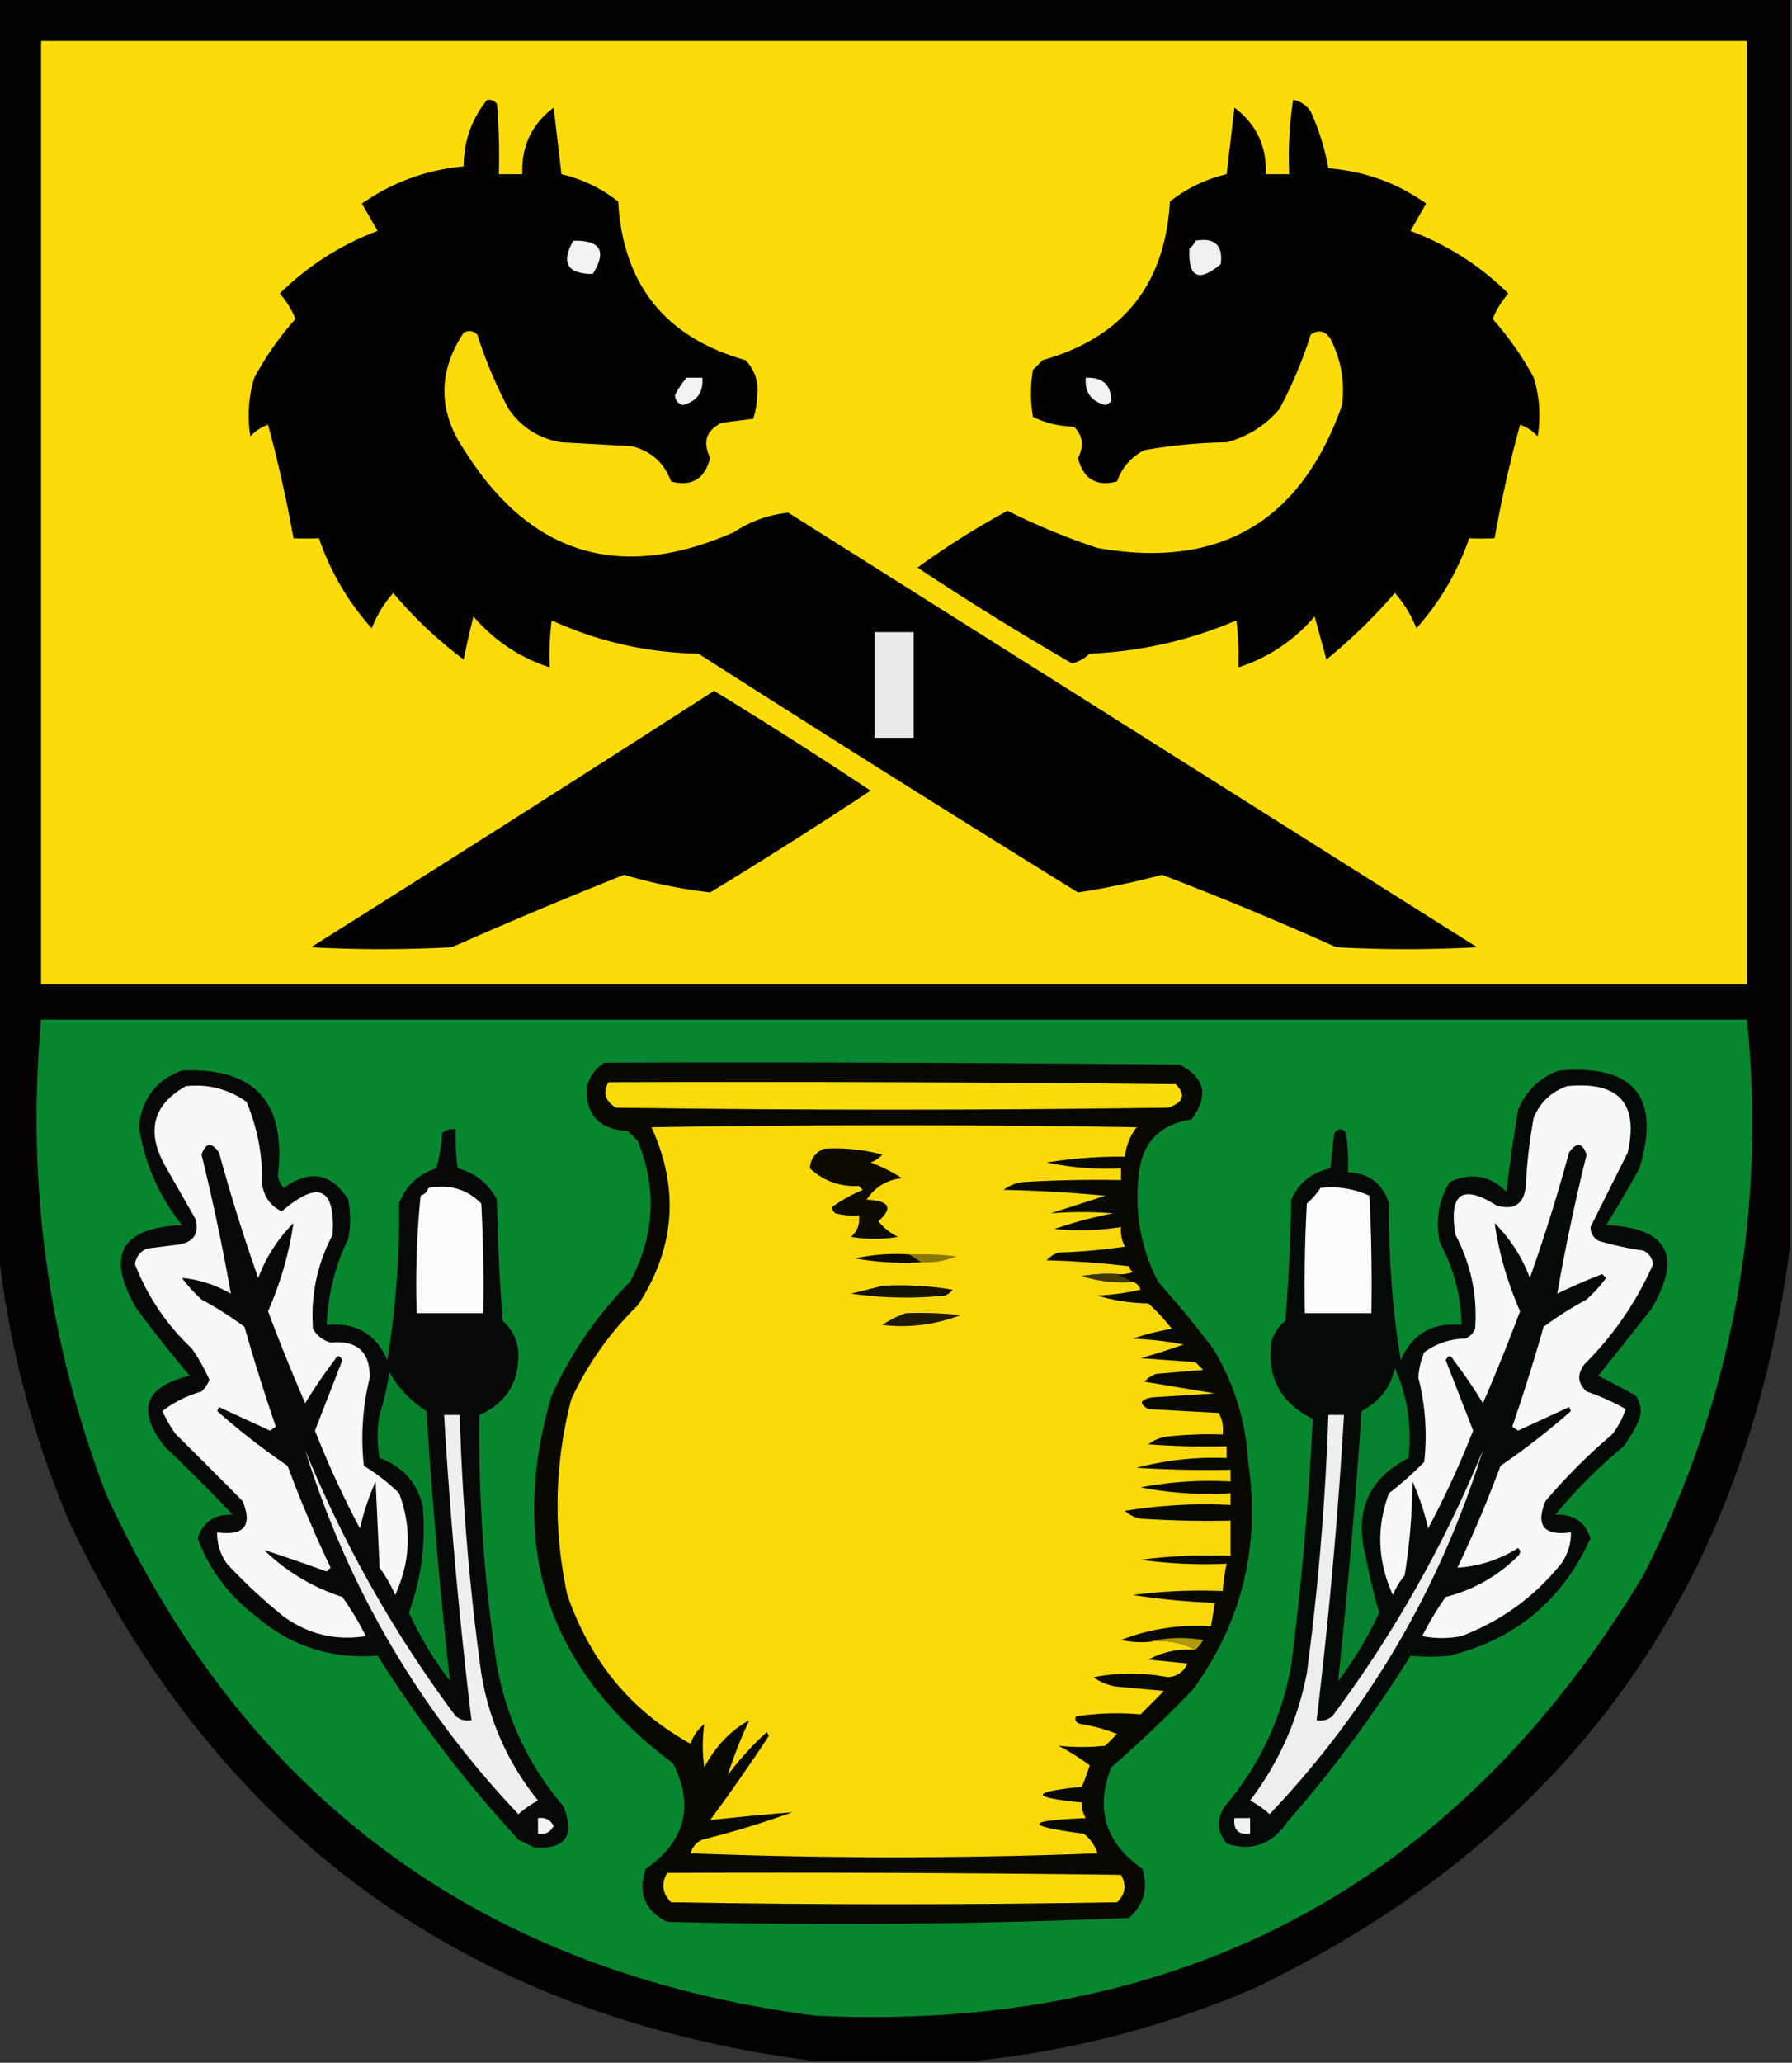 <svg xmlns="http://www.w3.org/2000/svg" width="458" height="527" style="shape-rendering:geometricPrecision;text-rendering:geometricPrecision;image-rendering:optimizeQuality;fill-rule:evenodd;clip-rule:evenodd"><rect width="100%" height="100%" fill="#333333" stroke="none"/><path style="opacity:.981" fill="#030200" d="M-.5-.5h458v319c-11.48 87.967-57.147 151.133-137 189.5-22.858 9.795-46.524 15.962-71 18.5h-42c-87.956-11.466-151.122-57.132-189.5-137-9.795-22.858-15.962-46.524-18.5-71V-.5z"/><path style="opacity:1" fill="#fbdc08" d="M10.5 10.5h436v241h-436v-241z"/><path style="opacity:.999" fill="#020100" d="M124.5 25.5c.996-.086 1.829.248 2.5 1 .499 5.99.666 11.99.5 18h6c-.294-7.077 2.372-12.744 8-17l2 17c5.396 1.292 10.229 3.625 14.5 7 1.215 21.215 12.048 34.715 32.5 40.5 2.417 2.48 3.417 5.48 3 9a20.076 20.076 0 0 1-1 6l-8 1c-3.99 1.908-4.99 4.908-3 9-1.369 5.382-4.703 7.382-10 6-1.737-4.736-5.071-7.736-10-9l-18-1c-5.699-.933-10.199-3.766-13.5-8.5a112.252 112.252 0 0 1-8-19c-1.049-1.017-2.216-1.184-3.5-.5-6.717 10.173-6.55 20.34.5 30.5 16.743 26.354 39.577 33.187 68.5 20.5 4.358-2.86 9.024-4.527 14-5l176 111c-12 .667-24 .667-36 0a859.524 859.524 0 0 0-44.5-18.5 196.14 196.14 0 0 1-21.5 4.5 7262.312 7262.312 0 0 1-97-61c-13.12-.239-25.62-3.072-37.5-8.5a72.367 72.367 0 0 0-.5 12c-7.659-2.475-14.159-6.808-19.5-13a250.94 250.94 0 0 0-2.5 11 108.745 108.745 0 0 1-18-17c-2.32 2.63-4.154 5.63-5.5 9-6.026-6.712-10.526-14.379-13.5-23a57.29 57.29 0 0 1-6.5 0 333.826 333.826 0 0 0-6.5-29 10.939 10.939 0 0 0-4.5 3c-.826-5.089-.492-10.089 1-15a78.273 78.273 0 0 1 10.5-15 21.654 21.654 0 0 0-4-6.5c7.18-7.092 15.512-12.426 25-16l-4-7c7.792-5.432 16.459-8.599 26-9.5.03-6.426 2.03-12.092 6-17z"/><path style="opacity:.999" fill="#020100" d="M330.5 25.5c1.871.359 3.371 1.359 4.5 3a60.84 60.84 0 0 1 4.5 14.5c9.222.716 17.556 3.716 25 9l-4 7c9.521 3.587 17.854 8.92 25 16a21.66 21.66 0 0 0-4 6.5 78.273 78.273 0 0 1 10.5 15c1.492 4.911 1.826 9.911 1 15a10.94 10.94 0 0 0-4.5-3 320.993 320.993 0 0 0-6.5 29 57.29 57.29 0 0 1-6.5 0c-2.974 8.621-7.474 16.288-13.5 23-1.346-3.37-3.179-6.37-5.5-9a140.762 140.762 0 0 1-17.5 17l-3-11c-5.341 6.192-11.841 10.525-19.5 13a72.367 72.367 0 0 0-.5-12c-11.953 5.113-24.453 7.946-37.5 8.5a10.016 10.016 0 0 1-4.5 2.5 743.995 743.995 0 0 1-39.5-24.5 207.405 207.405 0 0 1 23-14.5 173.096 173.096 0 0 0 23 9.5c31.173 5.498 52.006-6.669 62.5-36.5.761-5.96-.239-11.627-3-17-1.396-2.027-3.062-2.36-5-1a112.252 112.252 0 0 1-8 19c-3.639 4.234-8.139 7.068-13.5 8.5-7.079.114-14.079.781-21 2-3.393 1.727-5.726 4.394-7 8-5.297 1.382-8.631-.618-10-6 1.602-2.971 1.269-5.638-1-8-3.733-.066-7.233-.899-10.5-2.5-.667-4-.667-8 0-12l2.5-2.5c20.432-5.768 31.265-19.268 32.5-40.5 4.271-3.375 9.104-5.708 14.5-7l2-17c5.628 4.256 8.294 9.923 8 17h6a96.252 96.252 0 0 1 1-19z"/><path style="opacity:.993" fill="#f4f4f4" d="M146.5 61.5c6.986-.169 8.653 2.664 5 8.5-6.502 0-8.168-2.834-5-8.5z"/><path style="opacity:.992" fill="#f3f3f3" d="M305.5 61.5c4.959-.872 7.125 1.128 6.5 6-5.714 4.739-8.381 3.406-8-4 .717-.544 1.217-1.21 1.5-2z"/><path style="opacity:.986" fill="#f6f6f6" d="M175.5 96.5h4c.314 3.693-1.352 6.027-5 7-1.22-.387-1.887-1.22-2-2.5a20.967 20.967 0 0 1 3-4.5z"/><path style="opacity:.985" fill="#f5f5f5" d="M277.5 96.5c4.343-.153 6.51 1.847 6.5 6a3.647 3.647 0 0 1-1.5 1c-3.648-.973-5.314-3.307-5-7z"/><path style="opacity:.993" fill="#ebebeb" d="M223.5 161.5h10v27h-10v-27z"/><path style="opacity:.997" fill="#020100" d="M182.5 176.5a1271.288 1271.288 0 0 1 40 25.5 1304.29 1304.29 0 0 1-41 26 128.967 128.967 0 0 1-22-4.5 1268.491 1268.491 0 0 0-44 18.5c-12 .667-24 .667-36 0a11882.873 11882.873 0 0 0 103-65.5z"/><path style="opacity:1" fill="#06862f" d="M10.5 260.5h436c4.965 50.004-3.869 97.337-26.5 142-47.784 79.319-118.284 116.819-211.5 112.5C123.189 503.955 62.689 459.455 27 381.5c-14.781-38.998-20.281-79.331-16.5-121z"/><path style="opacity:.992" fill="#090801" d="M154.5 271.5c49.001-.167 98.001 0 147 .5 6.504 3.36 7.504 8.026 3 14-8.282 1.282-12.782 6.116-13.5 14.5-1.044 9.492.622 18.492 5 27a268.251 268.251 0 0 1 14 17c5.407 8.89 8.407 18.557 9 29 3.165 21.335-1.501 40.669-14 58a296.34 296.34 0 0 1-21 20c-4.152 10.718-1.485 19.384 8 26 1.494 5.026.327 9.192-3.5 12.5a1756.481 1756.481 0 0 1-118 1c-5.669-2.815-7.502-7.315-5.5-13.5 10.157-7.115 12.49-16.115 7-27-32.095-23.951-42.428-55.285-31-94 4.927-10.851 11.594-20.518 20-29 6.312-11.733 6.979-23.733 2-36l-2.5-2.5c-7.437-.43-10.937-4.264-10.5-11.5.804-2.646 2.304-4.646 4.5-6z"/><path style="opacity:.992" fill="#070908" d="M46.5 273.5c18.625-.844 26.792 8.156 24.5 27a6.807 6.807 0 0 0 1.5 3c6.733-4.811 12.233-3.811 16.5 3a25.249 25.249 0 0 1 0 10c-3.382 6.973-5.215 14.307-5.5 22 7.406-.718 12.573 2.282 15.5 9a235.042 235.042 0 0 0 3-40c1.647-4.477 4.814-7.477 9.5-9a42.769 42.769 0 0 0 1.5-9c1.011-.837 2.178-1.17 3.5-1-.165 3.35.002 6.683.5 10 4.54 1.211 7.873 3.878 10 8a483.123 483.123 0 0 0 1.5 31c2.527 2.223 3.86 5.056 4 8.5.045 7.387-3.288 12.553-10 15.5a396.058 396.058 0 0 0 4.5 64c2.456 13.575 8.122 25.575 17 36 2.975 7.571.475 11.071-7.5 10.5l-4-2a323.187 323.187 0 0 1-36-47c-11.753.951-22.087-2.382-31-10-6.967-5.286-11.967-11.953-15-20 1.406-4.214 4.406-6.214 9-6A516.773 516.773 0 0 0 42 369.5c-7.19-9.297-5.023-15.297 6.5-18a329.298 329.298 0 0 1-13.5-17c-8.091-13.653-4.258-20.82 11.5-21.5-5.845-7.358-9.511-15.691-11-25 .678-7.223 4.345-12.057 11-14.5z"/><path style="opacity:.992" fill="#070a08" d="M398.5 273.5c19.19-1.58 26.023 6.753 20.5 25a313.065 313.065 0 0 1-8.5 14.5c15.768.7 19.601 7.867 11.5 21.5l-13.5 17a382.21 382.21 0 0 1 9.5 5c1.301 1.865 1.635 3.865 1 6a36.16 36.16 0 0 1-4 7 128.967 128.967 0 0 0-17.5 17.5c4.594-.214 7.594 1.786 9 6-7.141 15.806-19.141 25.806-36 30-3.377.369-6.71.369-10 0a326.025 326.025 0 0 1-31.5 42.5c-3.956 5.746-9.122 7.58-15.5 5.5-2.466-3.006-2.633-6.173-.5-9.5 8.878-10.425 14.544-22.425 17-36a803.028 803.028 0 0 0 5.5-63c-8.318-4.113-11.818-10.78-10.5-20 .687-2.055 1.854-3.721 3.5-5a483.123 483.123 0 0 0 1.5-31c1.931-4.313 5.265-6.98 10-8l1-9c1-1.333 2-1.333 3 0 .498 3.317.665 6.65.5 10 5.365.196 8.865 2.862 10.5 8a234.524 234.524 0 0 0 3 40c2.951-6.728 8.117-9.728 15.5-9-.088-7.435-1.922-14.435-5.5-21-1.196-5.552-.363-10.719 2.5-15.5 5.466-2.548 10.3-1.714 14.5 2.5a445.718 445.718 0 0 1 3-21c2.081-4.916 5.581-8.25 10.5-10z"/><path style="opacity:1" fill="#fadc08" d="M155.5 276.5c48.334-.167 96.668 0 145 .5 2.652 2.726 1.985 4.726-2 6-47 .667-94 .667-141 0-2.821-1.621-3.487-3.788-2-6.5z"/><path style="opacity:1" fill="#f8f8f8" d="M47.5 277.5c5.682-.605 10.85.729 15.5 4 2.81 6.679 4.144 13.679 4 21 .455 3.257 2.121 5.591 5 7 9.402-8.101 13.736-6.101 13 6-3.972 7.566-5.638 15.566-5 24 1.008 1.759 2.508 2.926 4.5 3.5 6.744-.646 10.078 2.354 10 9a64.206 64.206 0 0 0-1.5 22.5 50.449 50.449 0 0 1 9 7c3.265 8.726 2.932 17.393-1 26a36.17 36.17 0 0 0-4-7l-1-22a63.386 63.386 0 0 0-4 12 239.226 239.226 0 0 1-11.5-25l7-18c-.667-1.333-1.333-1.333-2 0a123.848 123.848 0 0 0-7.5 11 496.468 496.468 0 0 1-9.5-23.5c3.209-7.283 5.376-14.783 6.5-22.5a38.95 38.95 0 0 0-9 14 444.749 444.749 0 0 1-10-32c-1.907-2.787-3.407-2.62-4.5.5a536.012 536.012 0 0 1 7.5 35.5c-4.1-2.315-8.267-3.648-12.5-4a38.91 38.91 0 0 0 5 5.5 92.162 92.162 0 0 1 11 7 489.273 489.273 0 0 0 8 25.5l-1.5 1-13-6-.5 1a181.801 181.801 0 0 0 18 14 314.34 314.34 0 0 0 11 26l-1 1a462.791 462.791 0 0 0-16-5.5c5.704 5.522 12.371 9.522 20 12a75.465 75.465 0 0 1 6 10c-7.66 1.227-14.66-.44-21-5A138.26 138.26 0 0 1 58 399.5c-1.707-2.409-2.54-5.075-2.5-8 6.916.93 9.083-1.737 6.5-8a1987.372 1987.372 0 0 0-17-17 33.902 33.902 0 0 1-3.5-6c2.948-2.255 6.281-3.922 10-5a7.292 7.292 0 0 0 2-3 46.888 46.888 0 0 0-4.5-8c-6.461-6.095-11.294-13.261-14.5-21.5.277-1.892 1.277-3.225 3-4l8-1c3.926-.58 5.426-2.747 4.5-6.5l-8-14c-4.645-8.663-2.812-15.33 5.5-20zM400.5 277.5c13.203-1.307 18.369 4.359 15.5 17l-9.5 19c.029 1.529.696 2.696 2 3.5a78.533 78.533 0 0 0 11.5 2.5c1.442.712 2.275 1.879 2.5 3.5-4.226 9.567-10.06 18.067-17.5 25.5-1.983 2.568-1.817 4.901.5 7a59.289 59.289 0 0 1 10 4.5 21.458 21.458 0 0 1-3.5 6.5 149.705 149.705 0 0 0-17 17c-2.583 6.263-.416 8.93 6.5 8 .04 2.925-.793 5.591-2.5 8-6.854 8.503-15.354 14.67-25.5 18.5a25.238 25.238 0 0 1-10 0 75.358 75.358 0 0 1 6-10c7.154-1.834 13.321-5.334 18.5-10.5.667-.667.667-1.333 0-2-4.955 3.043-10.122 4.71-15.5 5a314.272 314.272 0 0 0 11-26 181.824 181.824 0 0 0 18-14l-.5-1-13 6-1.5-1a488.698 488.698 0 0 0 8-25.5 92.17 92.17 0 0 1 11-7 38.929 38.929 0 0 0 5-5.5l-1-1a177.608 177.608 0 0 0-11.5 5 535.628 535.628 0 0 1 7.5-35.5c-1.093-3.12-2.593-3.287-4.5-.5a444.8 444.8 0 0 1-10 32c-2.003-5.346-5.003-10.013-9-14 1.124 7.717 3.291 15.217 6.5 22.5a507.023 507.023 0 0 1-9.5 23.5 124.062 124.062 0 0 0-7.5-11c-.667-1.333-1.333-1.333-2 0l7 18a239.185 239.185 0 0 1-11.5 25 63.372 63.372 0 0 0-4-12 158.705 158.705 0 0 1-2 24 18.924 18.924 0 0 0-3 5c-3.931-8.602-4.264-17.269-1-26a84.17 84.17 0 0 0 9-8 59.756 59.756 0 0 0-1.5-21.5 19.717 19.717 0 0 1 1.5-6.5c3.111-2.271 6.611-3.438 10.5-3.5 1.167-.5 2-1.333 2.5-2.5.638-8.434-1.028-16.434-5-24-1.792-10.569 1.708-13.069 10.5-7.5 4.688 1.325 7.188-.509 7.5-5.5.282-5.716.948-11.383 2-17 1.691-3.921 4.525-6.587 8.5-8z"/><path style="opacity:1" fill="#f9da08" d="M285.5 325.5a40.914 40.914 0 0 0-9 .5c4.2 1.367 8.533 1.867 13 1.5.978.311 1.645.978 2 2a62.744 62.744 0 0 1-11 1.5c4.149 1.269 8.482 1.935 13 2a55.05 55.05 0 0 1 6 6.5 63.258 63.258 0 0 0-10 2.5c4.371.172 8.704.672 13 1.5a170.214 170.214 0 0 1-11 3.5l14 1 2 2-12 1a7.293 7.293 0 0 0-3 2l18 3-16 1c-3.168.582-3.501 1.582-1 3l18 1c.906 1.699 1.239 3.533 1 5.5a98.432 98.432 0 0 0-14 .5c-1.884.216-3.551.883-5 2 6.658.5 13.325.666 20 .5v3a77.807 77.807 0 0 0-23 2.5c7.993.5 15.993.666 24 .5v3a94.81 94.81 0 0 0-23 1.5c7.493 1.464 15.16 1.964 23 1.5v3a128.977 128.977 0 0 0-27 1.5c1.123 1.044 2.456 1.71 4 2 7.659.5 15.326.666 23 .5v9a133.155 133.155 0 0 0-23 1 121.862 121.862 0 0 0 22 1 51.569 51.569 0 0 0-1 7 133.155 133.155 0 0 0-23 1 181.456 181.456 0 0 0 21 2l-1 6c-7.943-.534-15.61.633-23 3.5 2.31.497 4.643.663 7 .5 4.471-.589 8.471.077 12 2-4.294-.318-8.294.515-12 2.5l10 1c-.984 2.125-2.65 3.292-5 3.5a50.219 50.219 0 0 0-19 0c2.047 1.515 4.381 2.349 7 2.5l11 1-6 6a70.543 70.543 0 0 0-16.5.5c-.432 1.1.068 1.767 1.5 2a44.246 44.246 0 0 1 9 2.5l-3 3a55.46 55.46 0 0 1-12 0 62.06 62.06 0 0 1 8 5 54.031 54.031 0 0 1-2 5.5c-13.275 1.356-13.275 2.689 0 4a6.846 6.846 0 0 0 1 4c-15.683.636-15.85 1.97-.5 4 1.649 1.286 2.815 2.953 3.5 5a1352.838 1352.838 0 0 1-104 0c.468-1.634 1.468-2.8 3-3.5a228.742 228.742 0 0 0 23-7 785.45 785.45 0 0 0-21 2 479.572 479.572 0 0 0 15-21.5l-.5-1a77.742 77.742 0 0 0-10 11 117.334 117.334 0 0 1 5.5-14c-4.708 2.551-8.542 6.551-11.5 12-.502-3.741-.502-7.408 0-11a10.502 10.502 0 0 0-3.5 5c-15.121-8.334-25.621-21.001-31.5-38-3.636-16.765-3.302-33.431 1-50 4.192-9.054 9.859-17.054 17-24 9.537-14.61 10.704-29.776 3.5-45.5a3842.33 3842.33 0 0 1 124 0c-1.702 2.235-2.702 4.735-3 7.5a121.359 121.359 0 0 0-20 1.5 74.099 74.099 0 0 0 19 1.5v3c-8.34-.166-16.673 0-25 .5-1.884.216-3.551.883-5 2 8.686.168 17.352.668 26 1.5l-14 4.5a97.576 97.576 0 0 1 16 0 101.87 101.87 0 0 0-15 4 67.15 67.15 0 0 0 17-.5 9.108 9.108 0 0 0 1 5c-5.638.83-11.304 1.33-17 1.5a7.293 7.293 0 0 0-3 2c7.024.169 14.024.669 21 1.5a3.647 3.647 0 0 0 1 1.5 8.43 8.43 0 0 1-4 .5z"/><path style="opacity:.993" fill="#0d0b01" d="M210.5 293.5a45.902 45.902 0 0 1 15 1.5 7.293 7.293 0 0 1-3 2 41.33 41.33 0 0 1 8 4c-3.903.456-6.903 2.29-9 5.5 5.844.266 6.844 2.099 3 5.5a14.506 14.506 0 0 0 5 4c-4 .667-8 .667-12 0 1.655-1.444 2.322-3.278 2-5.5a18.453 18.453 0 0 1-6-.5 3.647 3.647 0 0 1-1-1.5c2.416-1.767 5.083-3.267 8-4.5l-1-1c-4.861.223-9.027-1.277-12.5-4.5.112-2.297 1.278-3.964 3.5-5z"/><path style="opacity:1" fill="#fbfbfb" d="M109.5 303.5c5.349-1.039 9.849.295 13.5 4 .5 9.327.666 18.661.5 28h-17a225.771 225.771 0 0 1 1-30c1.022-.355 1.689-1.022 2-2zM337.5 303.5c4.411-.479 8.578.188 12.5 2 .5 9.994.666 19.994.5 30h-17c-.166-9.339 0-18.673.5-28a19.552 19.552 0 0 0 3.5-4z"/><path style="opacity:.99" fill="#0c0a01" d="m232.5 320.5 3 2a73.133 73.133 0 0 1-17-1 49.87 49.87 0 0 1 14-1z"/><path style="opacity:.757" fill="#645805" d="M232.5 320.5a72.367 72.367 0 0 1 12 .5 21.341 21.341 0 0 1-9 1.5l-3-2z"/><path style="opacity:.753" fill="#544907" d="m285.5 325.5 4 2c-4.467.367-8.8-.133-13-1.5a40.914 40.914 0 0 1 9-.5z"/><path style="opacity:.991" fill="#151103" d="M225.5 328.5a81.883 81.883 0 0 1 18 1 4.457 4.457 0 0 1-2 1.5 96.54 96.54 0 0 1-24-.5 345.94 345.94 0 0 0 8-2z"/><path style="opacity:.987" fill="#1b1704" d="M231.5 335.5a98.432 98.432 0 0 1 14 .5c-6.513 2.476-13.179 3.31-20 2.5 1.944-1.301 3.944-2.301 6-3z"/><path style="opacity:.999" fill="#06812d" d="M356.5 349.5c3.218 7.246 4.385 14.913 3.5 23-10.21 5.253-13.876 13.587-11 25a153 153 0 0 0 3.5 14.5 93.811 93.811 0 0 1-10.5 17.5 1893.856 1893.856 0 0 0 6-69c4.581-2.403 7.415-6.07 8.5-11z"/><path style="opacity:1" fill="#06822d" d="M99.5 350.5c2.259 4.095 5.426 7.428 9.5 10a1473.18 1473.18 0 0 0 6 69 93.811 93.811 0 0 1-10.5-17.5c3.251-8.915 4.417-18.081 3.5-27.5-1.571-5.905-5.237-9.905-11-12a30.499 30.499 0 0 1 0-11 66.187 66.187 0 0 0 2.5-11z"/><path style="opacity:1" fill="#efefef" d="M113.5 361.5h4a612.483 612.483 0 0 0 5.5 66c2 12.16 6.833 22.994 14.5 32.5a26.091 26.091 0 0 0-5 3.5c-25.388-26.776-43.554-57.776-54.5-93 10.02 24.388 22.854 47.055 38.5 68 1.189.929 2.522 1.262 4 1a1284.52 1284.52 0 0 1-7-78z"/><path style="opacity:.999" fill="#eee" d="M339.5 361.5h4a1284.81 1284.81 0 0 1-7 78c1.478.262 2.811-.071 4-1 15.646-20.945 28.479-43.612 38.5-68-10.946 35.224-29.112 66.224-54.5 93a26.091 26.091 0 0 0-5-3.5c7.334-9.65 12.167-20.483 14.5-32.5a669.629 669.629 0 0 0 5.5-66z"/><path style="opacity:.98" fill="#b39d06" d="M293.5 419.5c4.481-1.148 9.148-1.315 14-.5-.566.995-1.233 1.828-2 2.5-3.529-1.923-7.529-2.589-12-2z"/><path style="opacity:.999" fill="#f3f3f3" d="M137.5 464.5c1.846-.278 3.18.389 4 2-.82 1.611-2.154 2.278-4 2v-4z"/><path style="opacity:.999" fill="#f1f1f1" d="M315.5 464.5h4v4c-3 .333-4.333-1-4-4z"/><path style="opacity:1" fill="#fbdc08" d="M170.5 478.5c38.668-.167 77.335 0 116 .5 1.482 2.592 1.148 4.925-1 7-38 .667-76 .667-114 0-2.215-2.242-2.548-4.742-1-7.5z"/></svg>